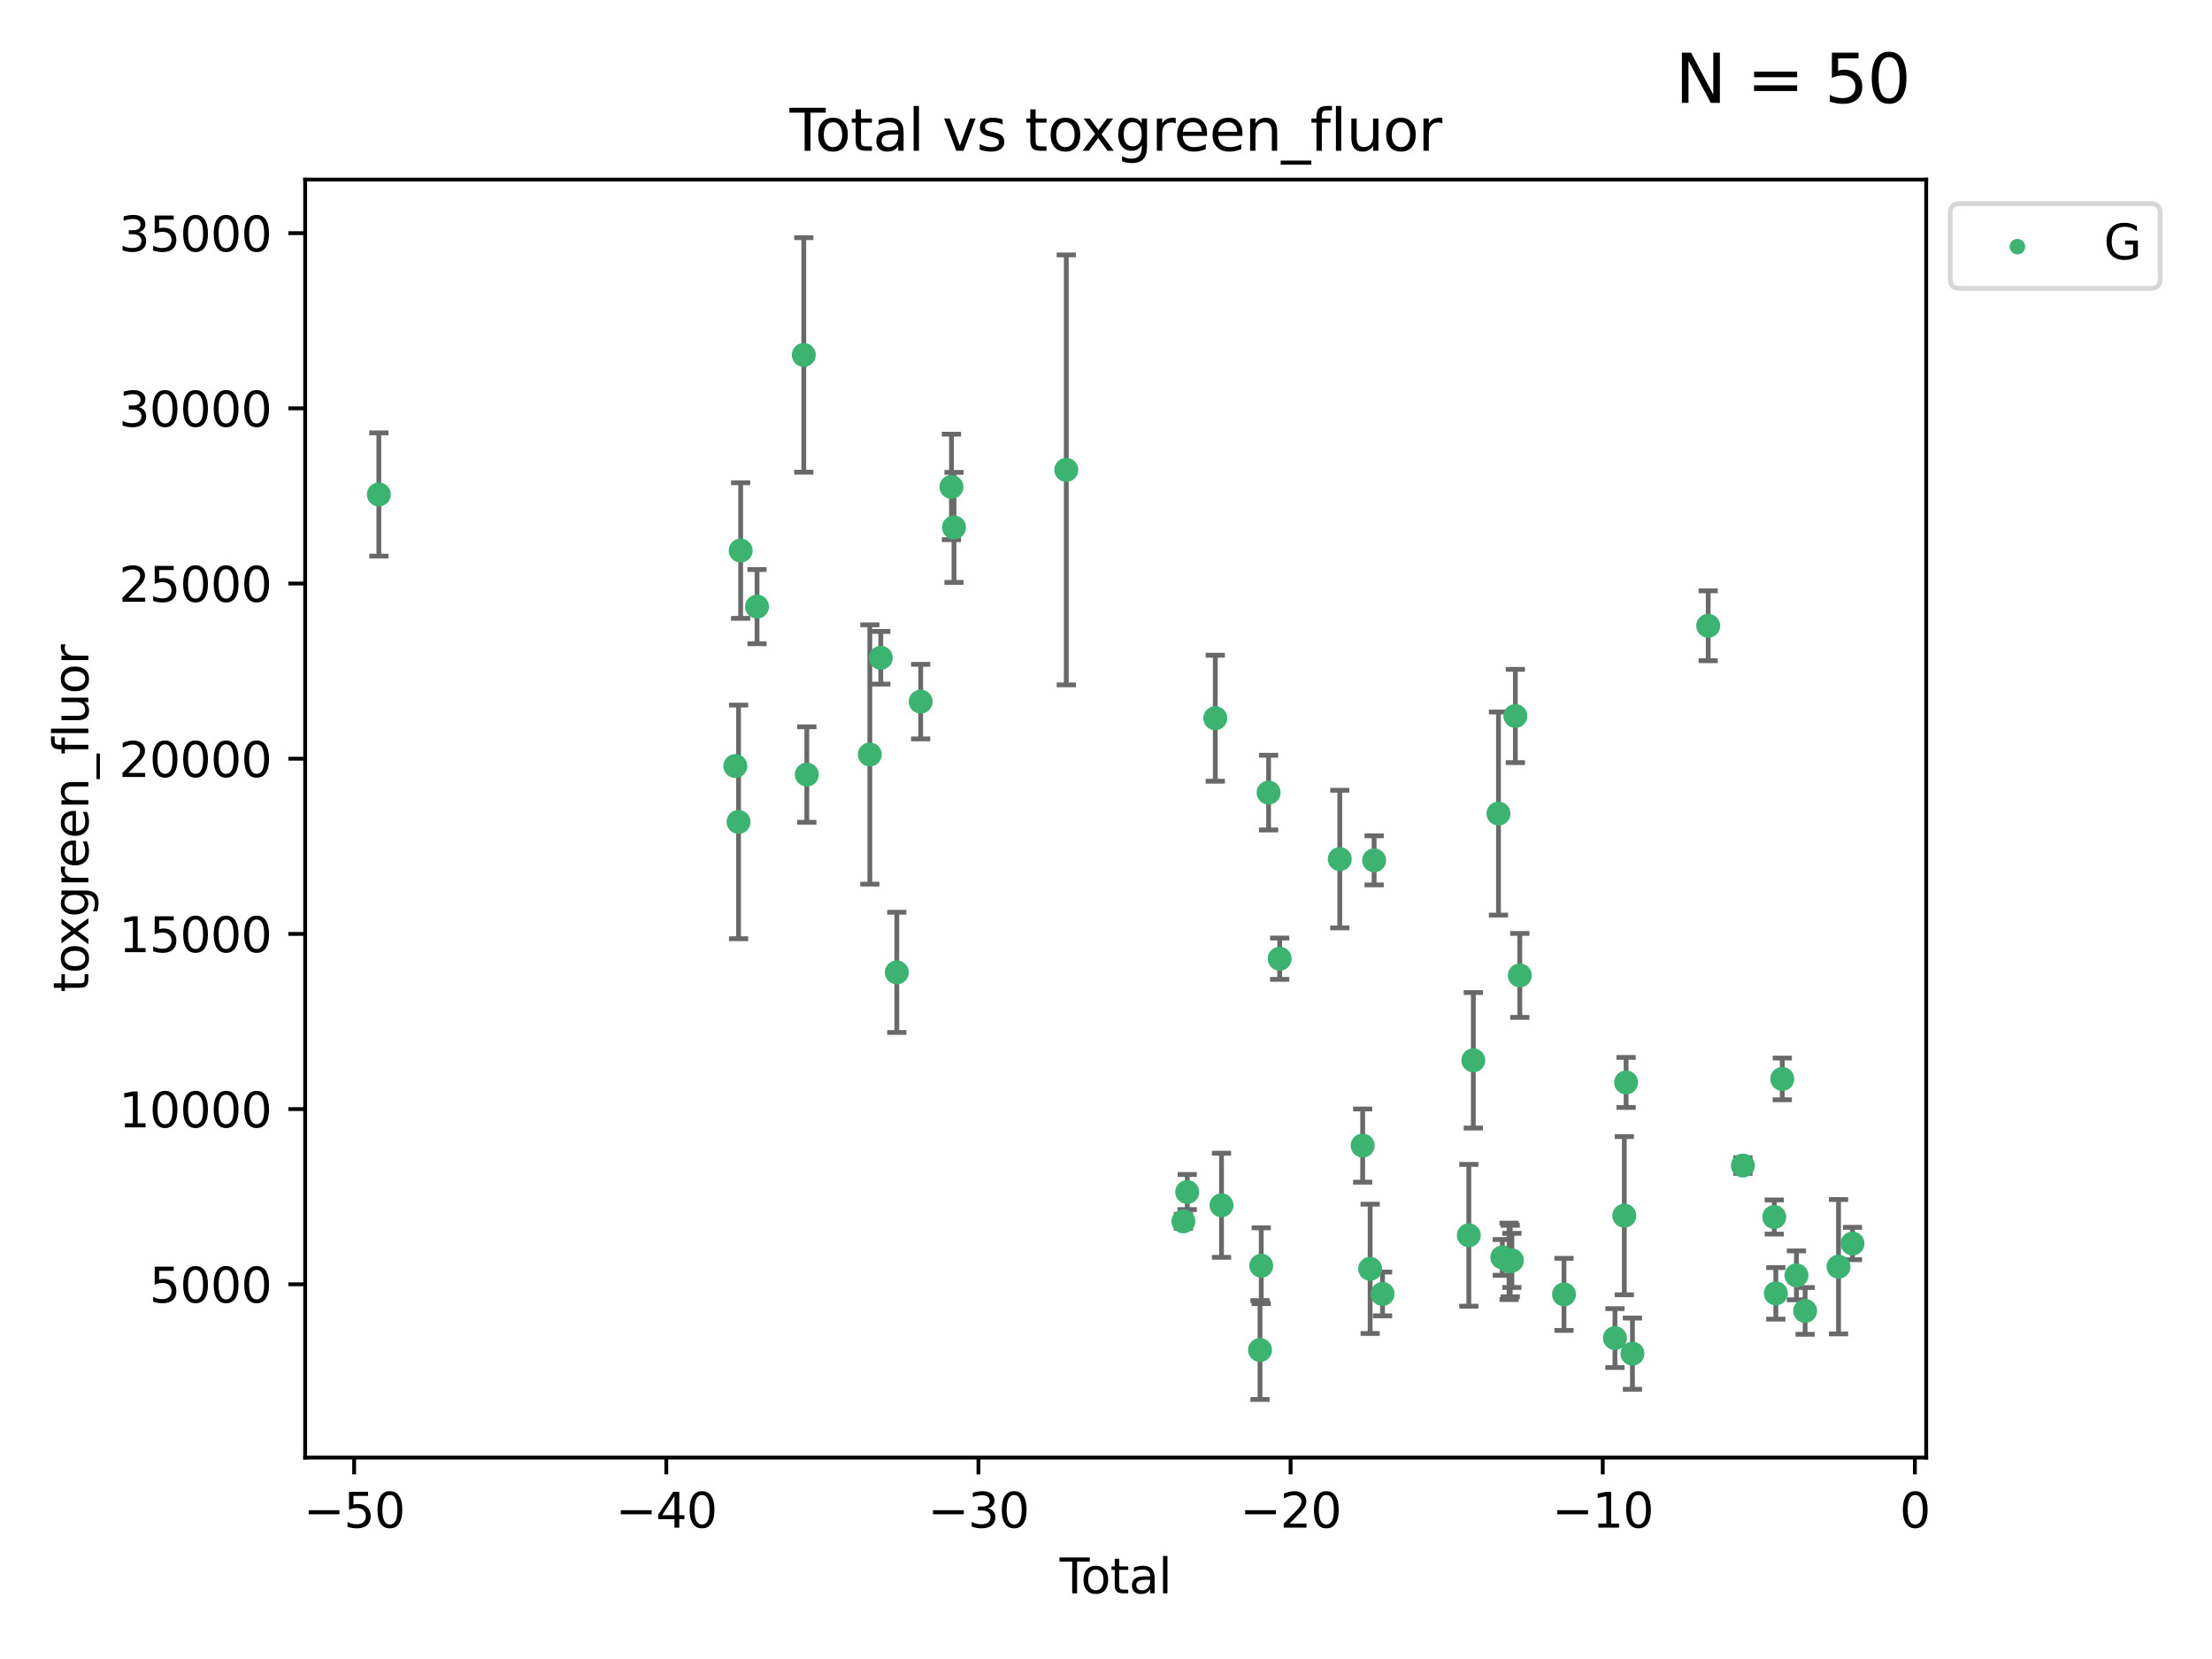 <?xml version="1.0" encoding="utf-8" standalone="no"?>
<!DOCTYPE svg PUBLIC "-//W3C//DTD SVG 1.1//EN"
  "http://www.w3.org/Graphics/SVG/1.1/DTD/svg11.dtd">
<svg xmlns:xlink="http://www.w3.org/1999/xlink" width="460.8pt" height="345.6pt" viewBox="0 0 460.8 345.6" xmlns="http://www.w3.org/2000/svg" version="1.1">
 <defs>
  <style type="text/css">*{stroke-linejoin: round; stroke-linecap: butt}</style>
 </defs>
 <g id="figure_1">
  <g id="patch_1">
   <path d="M 0 345.6 
L 460.8 345.6 
L 460.8 0 
L 0 0 
z
" style="fill: #ffffff"/>
  </g>
  <g id="axes_1">
   <g id="patch_2">
    <path d="M 63.571 303.64 
L 401.26 303.64 
L 401.26 37.411 
L 63.571 37.411 
z
" style="fill: #ffffff"/>
   </g>
   <g id="PathCollection_1">
    <defs>
     <path id="md858275419" d="M 0 1.118 
C 0.297 1.118 0.581 1 0.791 0.791 
C 1 0.581 1.118 0.297 1.118 0 
C 1.118 -0.297 1 -0.581 0.791 -0.791 
C 0.581 -1 0.297 -1.118 0 -1.118 
C -0.297 -1.118 -0.581 -1 -0.791 -0.791 
C -1 -0.581 -1.118 -0.297 -1.118 0 
C -1.118 0.297 -1 0.581 -0.791 0.791 
C -0.581 1 -0.297 1.118 0 1.118 
z
" style="stroke: #3cb371"/>
    </defs>
    <g clip-path="url(#pf0513fbb02)">
     <use xlink:href="#md858275419" x="78.921" y="103.006" style="fill: #3cb371; stroke: #3cb371"/>
     <use xlink:href="#md858275419" x="153.182" y="159.58" style="fill: #3cb371; stroke: #3cb371"/>
     <use xlink:href="#md858275419" x="153.856" y="171.22" style="fill: #3cb371; stroke: #3cb371"/>
     <use xlink:href="#md858275419" x="154.291" y="114.689" style="fill: #3cb371; stroke: #3cb371"/>
     <use xlink:href="#md858275419" x="157.703" y="126.371" style="fill: #3cb371; stroke: #3cb371"/>
     <use xlink:href="#md858275419" x="167.443" y="73.939" style="fill: #3cb371; stroke: #3cb371"/>
     <use xlink:href="#md858275419" x="168.073" y="161.354" style="fill: #3cb371; stroke: #3cb371"/>
     <use xlink:href="#md858275419" x="181.2" y="157.172" style="fill: #3cb371; stroke: #3cb371"/>
     <use xlink:href="#md858275419" x="183.481" y="137.029" style="fill: #3cb371; stroke: #3cb371"/>
     <use xlink:href="#md858275419" x="186.821" y="202.561" style="fill: #3cb371; stroke: #3cb371"/>
     <use xlink:href="#md858275419" x="191.794" y="146.162" style="fill: #3cb371; stroke: #3cb371"/>
     <use xlink:href="#md858275419" x="198.207" y="101.435" style="fill: #3cb371; stroke: #3cb371"/>
     <use xlink:href="#md858275419" x="198.737" y="109.87" style="fill: #3cb371; stroke: #3cb371"/>
     <use xlink:href="#md858275419" x="222.127" y="97.884" style="fill: #3cb371; stroke: #3cb371"/>
     <use xlink:href="#md858275419" x="246.522" y="254.425" style="fill: #3cb371; stroke: #3cb371"/>
     <use xlink:href="#md858275419" x="247.323" y="248.323" style="fill: #3cb371; stroke: #3cb371"/>
     <use xlink:href="#md858275419" x="253.167" y="149.619" style="fill: #3cb371; stroke: #3cb371"/>
     <use xlink:href="#md858275419" x="254.461" y="251.076" style="fill: #3cb371; stroke: #3cb371"/>
     <use xlink:href="#md858275419" x="262.485" y="281.238" style="fill: #3cb371; stroke: #3cb371"/>
     <use xlink:href="#md858275419" x="262.74" y="263.676" style="fill: #3cb371; stroke: #3cb371"/>
     <use xlink:href="#md858275419" x="264.27" y="165.114" style="fill: #3cb371; stroke: #3cb371"/>
     <use xlink:href="#md858275419" x="266.581" y="199.719" style="fill: #3cb371; stroke: #3cb371"/>
     <use xlink:href="#md858275419" x="279.101" y="178.965" style="fill: #3cb371; stroke: #3cb371"/>
     <use xlink:href="#md858275419" x="283.868" y="238.645" style="fill: #3cb371; stroke: #3cb371"/>
     <use xlink:href="#md858275419" x="285.426" y="264.32" style="fill: #3cb371; stroke: #3cb371"/>
     <use xlink:href="#md858275419" x="286.256" y="179.225" style="fill: #3cb371; stroke: #3cb371"/>
     <use xlink:href="#md858275419" x="288.006" y="269.553" style="fill: #3cb371; stroke: #3cb371"/>
     <use xlink:href="#md858275419" x="305.983" y="257.336" style="fill: #3cb371; stroke: #3cb371"/>
     <use xlink:href="#md858275419" x="306.919" y="220.881" style="fill: #3cb371; stroke: #3cb371"/>
     <use xlink:href="#md858275419" x="312.16" y="169.48" style="fill: #3cb371; stroke: #3cb371"/>
     <use xlink:href="#md858275419" x="312.958" y="261.943" style="fill: #3cb371; stroke: #3cb371"/>
     <use xlink:href="#md858275419" x="314.367" y="262.761" style="fill: #3cb371; stroke: #3cb371"/>
     <use xlink:href="#md858275419" x="314.606" y="262.706" style="fill: #3cb371; stroke: #3cb371"/>
     <use xlink:href="#md858275419" x="314.954" y="262.569" style="fill: #3cb371; stroke: #3cb371"/>
     <use xlink:href="#md858275419" x="315.677" y="149.15" style="fill: #3cb371; stroke: #3cb371"/>
     <use xlink:href="#md858275419" x="316.605" y="203.198" style="fill: #3cb371; stroke: #3cb371"/>
     <use xlink:href="#md858275419" x="325.811" y="269.641" style="fill: #3cb371; stroke: #3cb371"/>
     <use xlink:href="#md858275419" x="336.424" y="278.747" style="fill: #3cb371; stroke: #3cb371"/>
     <use xlink:href="#md858275419" x="338.375" y="253.25" style="fill: #3cb371; stroke: #3cb371"/>
     <use xlink:href="#md858275419" x="338.746" y="225.494" style="fill: #3cb371; stroke: #3cb371"/>
     <use xlink:href="#md858275419" x="340.068" y="281.992" style="fill: #3cb371; stroke: #3cb371"/>
     <use xlink:href="#md858275419" x="355.851" y="130.36" style="fill: #3cb371; stroke: #3cb371"/>
     <use xlink:href="#md858275419" x="363.077" y="242.808" style="fill: #3cb371; stroke: #3cb371"/>
     <use xlink:href="#md858275419" x="369.611" y="253.528" style="fill: #3cb371; stroke: #3cb371"/>
     <use xlink:href="#md858275419" x="369.937" y="269.432" style="fill: #3cb371; stroke: #3cb371"/>
     <use xlink:href="#md858275419" x="371.279" y="224.761" style="fill: #3cb371; stroke: #3cb371"/>
     <use xlink:href="#md858275419" x="374.23" y="265.683" style="fill: #3cb371; stroke: #3cb371"/>
     <use xlink:href="#md858275419" x="376.04" y="273.09" style="fill: #3cb371; stroke: #3cb371"/>
     <use xlink:href="#md858275419" x="383.001" y="263.876" style="fill: #3cb371; stroke: #3cb371"/>
     <use xlink:href="#md858275419" x="385.911" y="259.048" style="fill: #3cb371; stroke: #3cb371"/>
    </g>
   </g>
   <g id="matplotlib.axis_1">
    <g id="xtick_1">
     <g id="line2d_1">
      <defs>
       <path id="m6e3c3f656a" d="M 0 0 
L 0 3.5 
" style="stroke: #000000; stroke-width: 0.8"/>
      </defs>
      <g>
       <use xlink:href="#m6e3c3f656a" x="73.777" y="303.64" style="stroke: #000000; stroke-width: 0.8"/>
      </g>
     </g>
     <g id="text_1">
      <!-- −50 -->
      <g transform="translate(63.224 318.238)scale(0.1 -0.1)">
       <defs>
        <path id="DejaVuSans-2212" d="M 678 2272 
L 4684 2272 
L 4684 1741 
L 678 1741 
L 678 2272 
z
" transform="scale(0.016)"/>
        <path id="DejaVuSans-35" d="M 691 4666 
L 3169 4666 
L 3169 4134 
L 1269 4134 
L 1269 2991 
Q 1406 3038 1543 3061 
Q 1681 3084 1819 3084 
Q 2600 3084 3056 2656 
Q 3513 2228 3513 1497 
Q 3513 744 3044 326 
Q 2575 -91 1722 -91 
Q 1428 -91 1123 -41 
Q 819 9 494 109 
L 494 744 
Q 775 591 1075 516 
Q 1375 441 1709 441 
Q 2250 441 2565 725 
Q 2881 1009 2881 1497 
Q 2881 1984 2565 2268 
Q 2250 2553 1709 2553 
Q 1456 2553 1204 2497 
Q 953 2441 691 2322 
L 691 4666 
z
" transform="scale(0.016)"/>
        <path id="DejaVuSans-30" d="M 2034 4250 
Q 1547 4250 1301 3770 
Q 1056 3291 1056 2328 
Q 1056 1369 1301 889 
Q 1547 409 2034 409 
Q 2525 409 2770 889 
Q 3016 1369 3016 2328 
Q 3016 3291 2770 3770 
Q 2525 4250 2034 4250 
z
M 2034 4750 
Q 2819 4750 3233 4129 
Q 3647 3509 3647 2328 
Q 3647 1150 3233 529 
Q 2819 -91 2034 -91 
Q 1250 -91 836 529 
Q 422 1150 422 2328 
Q 422 3509 836 4129 
Q 1250 4750 2034 4750 
z
" transform="scale(0.016)"/>
       </defs>
       <use xlink:href="#DejaVuSans-2212"/>
       <use xlink:href="#DejaVuSans-35" x="83.789"/>
       <use xlink:href="#DejaVuSans-30" x="147.412"/>
      </g>
     </g>
    </g>
    <g id="xtick_2">
     <g id="line2d_2">
      <g>
       <use xlink:href="#m6e3c3f656a" x="138.802" y="303.64" style="stroke: #000000; stroke-width: 0.8"/>
      </g>
     </g>
     <g id="text_2">
      <!-- −40 -->
      <g transform="translate(128.25 318.238)scale(0.1 -0.1)">
       <defs>
        <path id="DejaVuSans-34" d="M 2419 4116 
L 825 1625 
L 2419 1625 
L 2419 4116 
z
M 2253 4666 
L 3047 4666 
L 3047 1625 
L 3713 1625 
L 3713 1100 
L 3047 1100 
L 3047 0 
L 2419 0 
L 2419 1100 
L 313 1100 
L 313 1709 
L 2253 4666 
z
" transform="scale(0.016)"/>
       </defs>
       <use xlink:href="#DejaVuSans-2212"/>
       <use xlink:href="#DejaVuSans-34" x="83.789"/>
       <use xlink:href="#DejaVuSans-30" x="147.412"/>
      </g>
     </g>
    </g>
    <g id="xtick_3">
     <g id="line2d_3">
      <g>
       <use xlink:href="#m6e3c3f656a" x="203.828" y="303.64" style="stroke: #000000; stroke-width: 0.8"/>
      </g>
     </g>
     <g id="text_3">
      <!-- −30 -->
      <g transform="translate(193.275 318.238)scale(0.1 -0.1)">
       <defs>
        <path id="DejaVuSans-33" d="M 2597 2516 
Q 3050 2419 3304 2112 
Q 3559 1806 3559 1356 
Q 3559 666 3084 287 
Q 2609 -91 1734 -91 
Q 1441 -91 1130 -33 
Q 819 25 488 141 
L 488 750 
Q 750 597 1062 519 
Q 1375 441 1716 441 
Q 2309 441 2620 675 
Q 2931 909 2931 1356 
Q 2931 1769 2642 2001 
Q 2353 2234 1838 2234 
L 1294 2234 
L 1294 2753 
L 1863 2753 
Q 2328 2753 2575 2939 
Q 2822 3125 2822 3475 
Q 2822 3834 2567 4026 
Q 2313 4219 1838 4219 
Q 1578 4219 1281 4162 
Q 984 4106 628 3988 
L 628 4550 
Q 988 4650 1302 4700 
Q 1616 4750 1894 4750 
Q 2613 4750 3031 4423 
Q 3450 4097 3450 3541 
Q 3450 3153 3228 2886 
Q 3006 2619 2597 2516 
z
" transform="scale(0.016)"/>
       </defs>
       <use xlink:href="#DejaVuSans-2212"/>
       <use xlink:href="#DejaVuSans-33" x="83.789"/>
       <use xlink:href="#DejaVuSans-30" x="147.412"/>
      </g>
     </g>
    </g>
    <g id="xtick_4">
     <g id="line2d_4">
      <g>
       <use xlink:href="#m6e3c3f656a" x="268.853" y="303.64" style="stroke: #000000; stroke-width: 0.8"/>
      </g>
     </g>
     <g id="text_4">
      <!-- −20 -->
      <g transform="translate(258.301 318.238)scale(0.1 -0.1)">
       <defs>
        <path id="DejaVuSans-32" d="M 1228 531 
L 3431 531 
L 3431 0 
L 469 0 
L 469 531 
Q 828 903 1448 1529 
Q 2069 2156 2228 2338 
Q 2531 2678 2651 2914 
Q 2772 3150 2772 3378 
Q 2772 3750 2511 3984 
Q 2250 4219 1831 4219 
Q 1534 4219 1204 4116 
Q 875 4013 500 3803 
L 500 4441 
Q 881 4594 1212 4672 
Q 1544 4750 1819 4750 
Q 2544 4750 2975 4387 
Q 3406 4025 3406 3419 
Q 3406 3131 3298 2873 
Q 3191 2616 2906 2266 
Q 2828 2175 2409 1742 
Q 1991 1309 1228 531 
z
" transform="scale(0.016)"/>
       </defs>
       <use xlink:href="#DejaVuSans-2212"/>
       <use xlink:href="#DejaVuSans-32" x="83.789"/>
       <use xlink:href="#DejaVuSans-30" x="147.412"/>
      </g>
     </g>
    </g>
    <g id="xtick_5">
     <g id="line2d_5">
      <g>
       <use xlink:href="#m6e3c3f656a" x="333.879" y="303.64" style="stroke: #000000; stroke-width: 0.8"/>
      </g>
     </g>
     <g id="text_5">
      <!-- −10 -->
      <g transform="translate(323.327 318.238)scale(0.1 -0.1)">
       <defs>
        <path id="DejaVuSans-31" d="M 794 531 
L 1825 531 
L 1825 4091 
L 703 3866 
L 703 4441 
L 1819 4666 
L 2450 4666 
L 2450 531 
L 3481 531 
L 3481 0 
L 794 0 
L 794 531 
z
" transform="scale(0.016)"/>
       </defs>
       <use xlink:href="#DejaVuSans-2212"/>
       <use xlink:href="#DejaVuSans-31" x="83.789"/>
       <use xlink:href="#DejaVuSans-30" x="147.412"/>
      </g>
     </g>
    </g>
    <g id="xtick_6">
     <g id="line2d_6">
      <g>
       <use xlink:href="#m6e3c3f656a" x="398.905" y="303.64" style="stroke: #000000; stroke-width: 0.8"/>
      </g>
     </g>
     <g id="text_6">
      <!-- 0 -->
      <g transform="translate(395.723 318.238)scale(0.1 -0.1)">
       <use xlink:href="#DejaVuSans-30"/>
      </g>
     </g>
    </g>
    <g id="text_7">
     <!-- Total -->
     <g transform="translate(220.739 331.917)scale(0.1 -0.1)">
      <defs>
       <path id="DejaVuSans-54" d="M -19 4666 
L 3928 4666 
L 3928 4134 
L 2272 4134 
L 2272 0 
L 1638 0 
L 1638 4134 
L -19 4134 
L -19 4666 
z
" transform="scale(0.016)"/>
       <path id="DejaVuSans-6f" d="M 1959 3097 
Q 1497 3097 1228 2736 
Q 959 2375 959 1747 
Q 959 1119 1226 758 
Q 1494 397 1959 397 
Q 2419 397 2687 759 
Q 2956 1122 2956 1747 
Q 2956 2369 2687 2733 
Q 2419 3097 1959 3097 
z
M 1959 3584 
Q 2709 3584 3137 3096 
Q 3566 2609 3566 1747 
Q 3566 888 3137 398 
Q 2709 -91 1959 -91 
Q 1206 -91 779 398 
Q 353 888 353 1747 
Q 353 2609 779 3096 
Q 1206 3584 1959 3584 
z
" transform="scale(0.016)"/>
       <path id="DejaVuSans-74" d="M 1172 4494 
L 1172 3500 
L 2356 3500 
L 2356 3053 
L 1172 3053 
L 1172 1153 
Q 1172 725 1289 603 
Q 1406 481 1766 481 
L 2356 481 
L 2356 0 
L 1766 0 
Q 1100 0 847 248 
Q 594 497 594 1153 
L 594 3053 
L 172 3053 
L 172 3500 
L 594 3500 
L 594 4494 
L 1172 4494 
z
" transform="scale(0.016)"/>
       <path id="DejaVuSans-61" d="M 2194 1759 
Q 1497 1759 1228 1600 
Q 959 1441 959 1056 
Q 959 750 1161 570 
Q 1363 391 1709 391 
Q 2188 391 2477 730 
Q 2766 1069 2766 1631 
L 2766 1759 
L 2194 1759 
z
M 3341 1997 
L 3341 0 
L 2766 0 
L 2766 531 
Q 2569 213 2275 61 
Q 1981 -91 1556 -91 
Q 1019 -91 701 211 
Q 384 513 384 1019 
Q 384 1609 779 1909 
Q 1175 2209 1959 2209 
L 2766 2209 
L 2766 2266 
Q 2766 2663 2505 2880 
Q 2244 3097 1772 3097 
Q 1472 3097 1187 3025 
Q 903 2953 641 2809 
L 641 3341 
Q 956 3463 1253 3523 
Q 1550 3584 1831 3584 
Q 2591 3584 2966 3190 
Q 3341 2797 3341 1997 
z
" transform="scale(0.016)"/>
       <path id="DejaVuSans-6c" d="M 603 4863 
L 1178 4863 
L 1178 0 
L 603 0 
L 603 4863 
z
" transform="scale(0.016)"/>
      </defs>
      <use xlink:href="#DejaVuSans-54"/>
      <use xlink:href="#DejaVuSans-6f" x="44.084"/>
      <use xlink:href="#DejaVuSans-74" x="105.266"/>
      <use xlink:href="#DejaVuSans-61" x="144.475"/>
      <use xlink:href="#DejaVuSans-6c" x="205.754"/>
     </g>
    </g>
   </g>
   <g id="matplotlib.axis_2">
    <g id="ytick_1">
     <g id="line2d_7">
      <defs>
       <path id="medb485cb01" d="M 0 0 
L -3.5 0 
" style="stroke: #000000; stroke-width: 0.8"/>
      </defs>
      <g>
       <use xlink:href="#medb485cb01" x="63.571" y="267.545" style="stroke: #000000; stroke-width: 0.8"/>
      </g>
     </g>
     <g id="text_8">
      <!-- 5000 -->
      <g transform="translate(31.121 271.344)scale(0.1 -0.1)">
       <use xlink:href="#DejaVuSans-35"/>
       <use xlink:href="#DejaVuSans-30" x="63.623"/>
       <use xlink:href="#DejaVuSans-30" x="127.246"/>
       <use xlink:href="#DejaVuSans-30" x="190.869"/>
      </g>
     </g>
    </g>
    <g id="ytick_2">
     <g id="line2d_8">
      <g>
       <use xlink:href="#medb485cb01" x="63.571" y="231.049" style="stroke: #000000; stroke-width: 0.8"/>
      </g>
     </g>
     <g id="text_9">
      <!-- 10000 -->
      <g transform="translate(24.759 234.849)scale(0.1 -0.1)">
       <use xlink:href="#DejaVuSans-31"/>
       <use xlink:href="#DejaVuSans-30" x="63.623"/>
       <use xlink:href="#DejaVuSans-30" x="127.246"/>
       <use xlink:href="#DejaVuSans-30" x="190.869"/>
       <use xlink:href="#DejaVuSans-30" x="254.492"/>
      </g>
     </g>
    </g>
    <g id="ytick_3">
     <g id="line2d_9">
      <g>
       <use xlink:href="#medb485cb01" x="63.571" y="194.553" style="stroke: #000000; stroke-width: 0.8"/>
      </g>
     </g>
     <g id="text_10">
      <!-- 15000 -->
      <g transform="translate(24.759 198.353)scale(0.1 -0.1)">
       <use xlink:href="#DejaVuSans-31"/>
       <use xlink:href="#DejaVuSans-35" x="63.623"/>
       <use xlink:href="#DejaVuSans-30" x="127.246"/>
       <use xlink:href="#DejaVuSans-30" x="190.869"/>
       <use xlink:href="#DejaVuSans-30" x="254.492"/>
      </g>
     </g>
    </g>
    <g id="ytick_4">
     <g id="line2d_10">
      <g>
       <use xlink:href="#medb485cb01" x="63.571" y="158.058" style="stroke: #000000; stroke-width: 0.8"/>
      </g>
     </g>
     <g id="text_11">
      <!-- 20000 -->
      <g transform="translate(24.759 161.857)scale(0.1 -0.1)">
       <use xlink:href="#DejaVuSans-32"/>
       <use xlink:href="#DejaVuSans-30" x="63.623"/>
       <use xlink:href="#DejaVuSans-30" x="127.246"/>
       <use xlink:href="#DejaVuSans-30" x="190.869"/>
       <use xlink:href="#DejaVuSans-30" x="254.492"/>
      </g>
     </g>
    </g>
    <g id="ytick_5">
     <g id="line2d_11">
      <g>
       <use xlink:href="#medb485cb01" x="63.571" y="121.562" style="stroke: #000000; stroke-width: 0.8"/>
      </g>
     </g>
     <g id="text_12">
      <!-- 25000 -->
      <g transform="translate(24.759 125.361)scale(0.1 -0.1)">
       <use xlink:href="#DejaVuSans-32"/>
       <use xlink:href="#DejaVuSans-35" x="63.623"/>
       <use xlink:href="#DejaVuSans-30" x="127.246"/>
       <use xlink:href="#DejaVuSans-30" x="190.869"/>
       <use xlink:href="#DejaVuSans-30" x="254.492"/>
      </g>
     </g>
    </g>
    <g id="ytick_6">
     <g id="line2d_12">
      <g>
       <use xlink:href="#medb485cb01" x="63.571" y="85.066" style="stroke: #000000; stroke-width: 0.8"/>
      </g>
     </g>
     <g id="text_13">
      <!-- 30000 -->
      <g transform="translate(24.759 88.865)scale(0.1 -0.1)">
       <use xlink:href="#DejaVuSans-33"/>
       <use xlink:href="#DejaVuSans-30" x="63.623"/>
       <use xlink:href="#DejaVuSans-30" x="127.246"/>
       <use xlink:href="#DejaVuSans-30" x="190.869"/>
       <use xlink:href="#DejaVuSans-30" x="254.492"/>
      </g>
     </g>
    </g>
    <g id="ytick_7">
     <g id="line2d_13">
      <g>
       <use xlink:href="#medb485cb01" x="63.571" y="48.57" style="stroke: #000000; stroke-width: 0.8"/>
      </g>
     </g>
     <g id="text_14">
      <!-- 35000 -->
      <g transform="translate(24.759 52.369)scale(0.1 -0.1)">
       <use xlink:href="#DejaVuSans-33"/>
       <use xlink:href="#DejaVuSans-35" x="63.623"/>
       <use xlink:href="#DejaVuSans-30" x="127.246"/>
       <use xlink:href="#DejaVuSans-30" x="190.869"/>
       <use xlink:href="#DejaVuSans-30" x="254.492"/>
      </g>
     </g>
    </g>
    <g id="text_15">
     <!-- toxgreen_fluor -->
     <g transform="translate(18.401 206.72)rotate(-90)scale(0.1 -0.1)">
      <defs>
       <path id="DejaVuSans-78" d="M 3513 3500 
L 2247 1797 
L 3578 0 
L 2900 0 
L 1881 1375 
L 863 0 
L 184 0 
L 1544 1831 
L 300 3500 
L 978 3500 
L 1906 2253 
L 2834 3500 
L 3513 3500 
z
" transform="scale(0.016)"/>
       <path id="DejaVuSans-67" d="M 2906 1791 
Q 2906 2416 2648 2759 
Q 2391 3103 1925 3103 
Q 1463 3103 1205 2759 
Q 947 2416 947 1791 
Q 947 1169 1205 825 
Q 1463 481 1925 481 
Q 2391 481 2648 825 
Q 2906 1169 2906 1791 
z
M 3481 434 
Q 3481 -459 3084 -895 
Q 2688 -1331 1869 -1331 
Q 1566 -1331 1297 -1286 
Q 1028 -1241 775 -1147 
L 775 -588 
Q 1028 -725 1275 -790 
Q 1522 -856 1778 -856 
Q 2344 -856 2625 -561 
Q 2906 -266 2906 331 
L 2906 616 
Q 2728 306 2450 153 
Q 2172 0 1784 0 
Q 1141 0 747 490 
Q 353 981 353 1791 
Q 353 2603 747 3093 
Q 1141 3584 1784 3584 
Q 2172 3584 2450 3431 
Q 2728 3278 2906 2969 
L 2906 3500 
L 3481 3500 
L 3481 434 
z
" transform="scale(0.016)"/>
       <path id="DejaVuSans-72" d="M 2631 2963 
Q 2534 3019 2420 3045 
Q 2306 3072 2169 3072 
Q 1681 3072 1420 2755 
Q 1159 2438 1159 1844 
L 1159 0 
L 581 0 
L 581 3500 
L 1159 3500 
L 1159 2956 
Q 1341 3275 1631 3429 
Q 1922 3584 2338 3584 
Q 2397 3584 2469 3576 
Q 2541 3569 2628 3553 
L 2631 2963 
z
" transform="scale(0.016)"/>
       <path id="DejaVuSans-65" d="M 3597 1894 
L 3597 1613 
L 953 1613 
Q 991 1019 1311 708 
Q 1631 397 2203 397 
Q 2534 397 2845 478 
Q 3156 559 3463 722 
L 3463 178 
Q 3153 47 2828 -22 
Q 2503 -91 2169 -91 
Q 1331 -91 842 396 
Q 353 884 353 1716 
Q 353 2575 817 3079 
Q 1281 3584 2069 3584 
Q 2775 3584 3186 3129 
Q 3597 2675 3597 1894 
z
M 3022 2063 
Q 3016 2534 2758 2815 
Q 2500 3097 2075 3097 
Q 1594 3097 1305 2825 
Q 1016 2553 972 2059 
L 3022 2063 
z
" transform="scale(0.016)"/>
       <path id="DejaVuSans-6e" d="M 3513 2113 
L 3513 0 
L 2938 0 
L 2938 2094 
Q 2938 2591 2744 2837 
Q 2550 3084 2163 3084 
Q 1697 3084 1428 2787 
Q 1159 2491 1159 1978 
L 1159 0 
L 581 0 
L 581 3500 
L 1159 3500 
L 1159 2956 
Q 1366 3272 1645 3428 
Q 1925 3584 2291 3584 
Q 2894 3584 3203 3211 
Q 3513 2838 3513 2113 
z
" transform="scale(0.016)"/>
       <path id="DejaVuSans-5f" d="M 3263 -1063 
L 3263 -1509 
L -63 -1509 
L -63 -1063 
L 3263 -1063 
z
" transform="scale(0.016)"/>
       <path id="DejaVuSans-66" d="M 2375 4863 
L 2375 4384 
L 1825 4384 
Q 1516 4384 1395 4259 
Q 1275 4134 1275 3809 
L 1275 3500 
L 2222 3500 
L 2222 3053 
L 1275 3053 
L 1275 0 
L 697 0 
L 697 3053 
L 147 3053 
L 147 3500 
L 697 3500 
L 697 3744 
Q 697 4328 969 4595 
Q 1241 4863 1831 4863 
L 2375 4863 
z
" transform="scale(0.016)"/>
       <path id="DejaVuSans-75" d="M 544 1381 
L 544 3500 
L 1119 3500 
L 1119 1403 
Q 1119 906 1312 657 
Q 1506 409 1894 409 
Q 2359 409 2629 706 
Q 2900 1003 2900 1516 
L 2900 3500 
L 3475 3500 
L 3475 0 
L 2900 0 
L 2900 538 
Q 2691 219 2414 64 
Q 2138 -91 1772 -91 
Q 1169 -91 856 284 
Q 544 659 544 1381 
z
M 1991 3584 
L 1991 3584 
z
" transform="scale(0.016)"/>
      </defs>
      <use xlink:href="#DejaVuSans-74"/>
      <use xlink:href="#DejaVuSans-6f" x="39.209"/>
      <use xlink:href="#DejaVuSans-78" x="97.266"/>
      <use xlink:href="#DejaVuSans-67" x="156.445"/>
      <use xlink:href="#DejaVuSans-72" x="219.922"/>
      <use xlink:href="#DejaVuSans-65" x="258.785"/>
      <use xlink:href="#DejaVuSans-65" x="320.309"/>
      <use xlink:href="#DejaVuSans-6e" x="381.832"/>
      <use xlink:href="#DejaVuSans-5f" x="445.211"/>
      <use xlink:href="#DejaVuSans-66" x="495.211"/>
      <use xlink:href="#DejaVuSans-6c" x="530.416"/>
      <use xlink:href="#DejaVuSans-75" x="558.199"/>
      <use xlink:href="#DejaVuSans-6f" x="621.578"/>
      <use xlink:href="#DejaVuSans-72" x="682.76"/>
     </g>
    </g>
   </g>
   <g id="LineCollection_1">
    <path d="M 78.921 115.843 
L 78.921 90.169 
" clip-path="url(#pf0513fbb02)" style="fill: none; stroke: #696969"/>
    <path d="M 153.182 160.078 
L 153.182 159.081 
" clip-path="url(#pf0513fbb02)" style="fill: none; stroke: #696969"/>
    <path d="M 153.856 195.552 
L 153.856 146.888 
" clip-path="url(#pf0513fbb02)" style="fill: none; stroke: #696969"/>
    <path d="M 154.291 128.81 
L 154.291 100.568 
" clip-path="url(#pf0513fbb02)" style="fill: none; stroke: #696969"/>
    <path d="M 157.703 134.098 
L 157.703 118.643 
" clip-path="url(#pf0513fbb02)" style="fill: none; stroke: #696969"/>
    <path d="M 167.443 98.365 
L 167.443 49.513 
" clip-path="url(#pf0513fbb02)" style="fill: none; stroke: #696969"/>
    <path d="M 168.073 171.299 
L 168.073 151.408 
" clip-path="url(#pf0513fbb02)" style="fill: none; stroke: #696969"/>
    <path d="M 181.2 184.181 
L 181.2 130.163 
" clip-path="url(#pf0513fbb02)" style="fill: none; stroke: #696969"/>
    <path d="M 183.481 142.506 
L 183.481 131.552 
" clip-path="url(#pf0513fbb02)" style="fill: none; stroke: #696969"/>
    <path d="M 186.821 215.079 
L 186.821 190.043 
" clip-path="url(#pf0513fbb02)" style="fill: none; stroke: #696969"/>
    <path d="M 191.794 153.929 
L 191.794 138.396 
" clip-path="url(#pf0513fbb02)" style="fill: none; stroke: #696969"/>
    <path d="M 198.207 112.422 
L 198.207 90.447 
" clip-path="url(#pf0513fbb02)" style="fill: none; stroke: #696969"/>
    <path d="M 198.737 121.329 
L 198.737 98.411 
" clip-path="url(#pf0513fbb02)" style="fill: none; stroke: #696969"/>
    <path d="M 222.127 142.669 
L 222.127 53.099 
" clip-path="url(#pf0513fbb02)" style="fill: none; stroke: #696969"/>
    <path d="M 246.522 255.864 
L 246.522 252.985 
" clip-path="url(#pf0513fbb02)" style="fill: none; stroke: #696969"/>
    <path d="M 247.323 251.978 
L 247.323 244.667 
" clip-path="url(#pf0513fbb02)" style="fill: none; stroke: #696969"/>
    <path d="M 253.167 162.742 
L 253.167 136.496 
" clip-path="url(#pf0513fbb02)" style="fill: none; stroke: #696969"/>
    <path d="M 254.461 261.924 
L 254.461 240.229 
" clip-path="url(#pf0513fbb02)" style="fill: none; stroke: #696969"/>
    <path d="M 262.485 291.539 
L 262.485 270.938 
" clip-path="url(#pf0513fbb02)" style="fill: none; stroke: #696969"/>
    <path d="M 262.74 271.567 
L 262.74 255.784 
" clip-path="url(#pf0513fbb02)" style="fill: none; stroke: #696969"/>
    <path d="M 264.27 172.892 
L 264.27 157.336 
" clip-path="url(#pf0513fbb02)" style="fill: none; stroke: #696969"/>
    <path d="M 266.581 204.028 
L 266.581 195.41 
" clip-path="url(#pf0513fbb02)" style="fill: none; stroke: #696969"/>
    <path d="M 279.101 193.299 
L 279.101 164.63 
" clip-path="url(#pf0513fbb02)" style="fill: none; stroke: #696969"/>
    <path d="M 283.868 246.267 
L 283.868 231.023 
" clip-path="url(#pf0513fbb02)" style="fill: none; stroke: #696969"/>
    <path d="M 285.426 277.786 
L 285.426 250.854 
" clip-path="url(#pf0513fbb02)" style="fill: none; stroke: #696969"/>
    <path d="M 286.256 184.338 
L 286.256 174.112 
" clip-path="url(#pf0513fbb02)" style="fill: none; stroke: #696969"/>
    <path d="M 288.006 274.113 
L 288.006 264.993 
" clip-path="url(#pf0513fbb02)" style="fill: none; stroke: #696969"/>
    <path d="M 305.983 272.107 
L 305.983 242.564 
" clip-path="url(#pf0513fbb02)" style="fill: none; stroke: #696969"/>
    <path d="M 306.919 234.995 
L 306.919 206.766 
" clip-path="url(#pf0513fbb02)" style="fill: none; stroke: #696969"/>
    <path d="M 312.16 190.629 
L 312.16 148.33 
" clip-path="url(#pf0513fbb02)" style="fill: none; stroke: #696969"/>
    <path d="M 312.958 265.668 
L 312.958 258.218 
" clip-path="url(#pf0513fbb02)" style="fill: none; stroke: #696969"/>
    <path d="M 314.367 270.725 
L 314.367 254.797 
" clip-path="url(#pf0513fbb02)" style="fill: none; stroke: #696969"/>
    <path d="M 314.606 270.158 
L 314.606 255.254 
" clip-path="url(#pf0513fbb02)" style="fill: none; stroke: #696969"/>
    <path d="M 314.954 268.206 
L 314.954 256.931 
" clip-path="url(#pf0513fbb02)" style="fill: none; stroke: #696969"/>
    <path d="M 315.677 158.862 
L 315.677 139.437 
" clip-path="url(#pf0513fbb02)" style="fill: none; stroke: #696969"/>
    <path d="M 316.605 211.945 
L 316.605 194.451 
" clip-path="url(#pf0513fbb02)" style="fill: none; stroke: #696969"/>
    <path d="M 325.811 277.151 
L 325.811 262.131 
" clip-path="url(#pf0513fbb02)" style="fill: none; stroke: #696969"/>
    <path d="M 336.424 284.877 
L 336.424 272.617 
" clip-path="url(#pf0513fbb02)" style="fill: none; stroke: #696969"/>
    <path d="M 338.375 269.725 
L 338.375 236.774 
" clip-path="url(#pf0513fbb02)" style="fill: none; stroke: #696969"/>
    <path d="M 338.746 230.704 
L 338.746 220.284 
" clip-path="url(#pf0513fbb02)" style="fill: none; stroke: #696969"/>
    <path d="M 340.068 289.409 
L 340.068 274.575 
" clip-path="url(#pf0513fbb02)" style="fill: none; stroke: #696969"/>
    <path d="M 355.851 137.636 
L 355.851 123.083 
" clip-path="url(#pf0513fbb02)" style="fill: none; stroke: #696969"/>
    <path d="M 363.077 244.439 
L 363.077 241.177 
" clip-path="url(#pf0513fbb02)" style="fill: none; stroke: #696969"/>
    <path d="M 369.611 257.087 
L 369.611 249.969 
" clip-path="url(#pf0513fbb02)" style="fill: none; stroke: #696969"/>
    <path d="M 369.937 274.801 
L 369.937 264.064 
" clip-path="url(#pf0513fbb02)" style="fill: none; stroke: #696969"/>
    <path d="M 371.279 229.107 
L 371.279 220.415 
" clip-path="url(#pf0513fbb02)" style="fill: none; stroke: #696969"/>
    <path d="M 374.23 270.779 
L 374.23 260.586 
" clip-path="url(#pf0513fbb02)" style="fill: none; stroke: #696969"/>
    <path d="M 376.04 277.962 
L 376.04 268.219 
" clip-path="url(#pf0513fbb02)" style="fill: none; stroke: #696969"/>
    <path d="M 383.001 277.872 
L 383.001 249.88 
" clip-path="url(#pf0513fbb02)" style="fill: none; stroke: #696969"/>
    <path d="M 385.911 262.42 
L 385.911 255.677 
" clip-path="url(#pf0513fbb02)" style="fill: none; stroke: #696969"/>
   </g>
   <g id="line2d_14">
    <defs>
     <path id="m6df607d61e" d="M 2 0 
L -2 -0 
" style="stroke: #696969"/>
    </defs>
    <g clip-path="url(#pf0513fbb02)">
     <use xlink:href="#m6df607d61e" x="78.921" y="115.843" style="fill: #696969; stroke: #696969"/>
     <use xlink:href="#m6df607d61e" x="153.182" y="160.078" style="fill: #696969; stroke: #696969"/>
     <use xlink:href="#m6df607d61e" x="153.856" y="195.552" style="fill: #696969; stroke: #696969"/>
     <use xlink:href="#m6df607d61e" x="154.291" y="128.81" style="fill: #696969; stroke: #696969"/>
     <use xlink:href="#m6df607d61e" x="157.703" y="134.098" style="fill: #696969; stroke: #696969"/>
     <use xlink:href="#m6df607d61e" x="167.443" y="98.365" style="fill: #696969; stroke: #696969"/>
     <use xlink:href="#m6df607d61e" x="168.073" y="171.299" style="fill: #696969; stroke: #696969"/>
     <use xlink:href="#m6df607d61e" x="181.2" y="184.181" style="fill: #696969; stroke: #696969"/>
     <use xlink:href="#m6df607d61e" x="183.481" y="142.506" style="fill: #696969; stroke: #696969"/>
     <use xlink:href="#m6df607d61e" x="186.821" y="215.079" style="fill: #696969; stroke: #696969"/>
     <use xlink:href="#m6df607d61e" x="191.794" y="153.929" style="fill: #696969; stroke: #696969"/>
     <use xlink:href="#m6df607d61e" x="198.207" y="112.422" style="fill: #696969; stroke: #696969"/>
     <use xlink:href="#m6df607d61e" x="198.737" y="121.329" style="fill: #696969; stroke: #696969"/>
     <use xlink:href="#m6df607d61e" x="222.127" y="142.669" style="fill: #696969; stroke: #696969"/>
     <use xlink:href="#m6df607d61e" x="246.522" y="255.864" style="fill: #696969; stroke: #696969"/>
     <use xlink:href="#m6df607d61e" x="247.323" y="251.978" style="fill: #696969; stroke: #696969"/>
     <use xlink:href="#m6df607d61e" x="253.167" y="162.742" style="fill: #696969; stroke: #696969"/>
     <use xlink:href="#m6df607d61e" x="254.461" y="261.924" style="fill: #696969; stroke: #696969"/>
     <use xlink:href="#m6df607d61e" x="262.485" y="291.539" style="fill: #696969; stroke: #696969"/>
     <use xlink:href="#m6df607d61e" x="262.74" y="271.567" style="fill: #696969; stroke: #696969"/>
     <use xlink:href="#m6df607d61e" x="264.27" y="172.892" style="fill: #696969; stroke: #696969"/>
     <use xlink:href="#m6df607d61e" x="266.581" y="204.028" style="fill: #696969; stroke: #696969"/>
     <use xlink:href="#m6df607d61e" x="279.101" y="193.299" style="fill: #696969; stroke: #696969"/>
     <use xlink:href="#m6df607d61e" x="283.868" y="246.267" style="fill: #696969; stroke: #696969"/>
     <use xlink:href="#m6df607d61e" x="285.426" y="277.786" style="fill: #696969; stroke: #696969"/>
     <use xlink:href="#m6df607d61e" x="286.256" y="184.338" style="fill: #696969; stroke: #696969"/>
     <use xlink:href="#m6df607d61e" x="288.006" y="274.113" style="fill: #696969; stroke: #696969"/>
     <use xlink:href="#m6df607d61e" x="305.983" y="272.107" style="fill: #696969; stroke: #696969"/>
     <use xlink:href="#m6df607d61e" x="306.919" y="234.995" style="fill: #696969; stroke: #696969"/>
     <use xlink:href="#m6df607d61e" x="312.16" y="190.629" style="fill: #696969; stroke: #696969"/>
     <use xlink:href="#m6df607d61e" x="312.958" y="265.668" style="fill: #696969; stroke: #696969"/>
     <use xlink:href="#m6df607d61e" x="314.367" y="270.725" style="fill: #696969; stroke: #696969"/>
     <use xlink:href="#m6df607d61e" x="314.606" y="270.158" style="fill: #696969; stroke: #696969"/>
     <use xlink:href="#m6df607d61e" x="314.954" y="268.206" style="fill: #696969; stroke: #696969"/>
     <use xlink:href="#m6df607d61e" x="315.677" y="158.862" style="fill: #696969; stroke: #696969"/>
     <use xlink:href="#m6df607d61e" x="316.605" y="211.945" style="fill: #696969; stroke: #696969"/>
     <use xlink:href="#m6df607d61e" x="325.811" y="277.151" style="fill: #696969; stroke: #696969"/>
     <use xlink:href="#m6df607d61e" x="336.424" y="284.877" style="fill: #696969; stroke: #696969"/>
     <use xlink:href="#m6df607d61e" x="338.375" y="269.725" style="fill: #696969; stroke: #696969"/>
     <use xlink:href="#m6df607d61e" x="338.746" y="230.704" style="fill: #696969; stroke: #696969"/>
     <use xlink:href="#m6df607d61e" x="340.068" y="289.409" style="fill: #696969; stroke: #696969"/>
     <use xlink:href="#m6df607d61e" x="355.851" y="137.636" style="fill: #696969; stroke: #696969"/>
     <use xlink:href="#m6df607d61e" x="363.077" y="244.439" style="fill: #696969; stroke: #696969"/>
     <use xlink:href="#m6df607d61e" x="369.611" y="257.087" style="fill: #696969; stroke: #696969"/>
     <use xlink:href="#m6df607d61e" x="369.937" y="274.801" style="fill: #696969; stroke: #696969"/>
     <use xlink:href="#m6df607d61e" x="371.279" y="229.107" style="fill: #696969; stroke: #696969"/>
     <use xlink:href="#m6df607d61e" x="374.23" y="270.779" style="fill: #696969; stroke: #696969"/>
     <use xlink:href="#m6df607d61e" x="376.04" y="277.962" style="fill: #696969; stroke: #696969"/>
     <use xlink:href="#m6df607d61e" x="383.001" y="277.872" style="fill: #696969; stroke: #696969"/>
     <use xlink:href="#m6df607d61e" x="385.911" y="262.42" style="fill: #696969; stroke: #696969"/>
    </g>
   </g>
   <g id="line2d_15">
    <g clip-path="url(#pf0513fbb02)">
     <use xlink:href="#m6df607d61e" x="78.921" y="90.169" style="fill: #696969; stroke: #696969"/>
     <use xlink:href="#m6df607d61e" x="153.182" y="159.081" style="fill: #696969; stroke: #696969"/>
     <use xlink:href="#m6df607d61e" x="153.856" y="146.888" style="fill: #696969; stroke: #696969"/>
     <use xlink:href="#m6df607d61e" x="154.291" y="100.568" style="fill: #696969; stroke: #696969"/>
     <use xlink:href="#m6df607d61e" x="157.703" y="118.643" style="fill: #696969; stroke: #696969"/>
     <use xlink:href="#m6df607d61e" x="167.443" y="49.513" style="fill: #696969; stroke: #696969"/>
     <use xlink:href="#m6df607d61e" x="168.073" y="151.408" style="fill: #696969; stroke: #696969"/>
     <use xlink:href="#m6df607d61e" x="181.2" y="130.163" style="fill: #696969; stroke: #696969"/>
     <use xlink:href="#m6df607d61e" x="183.481" y="131.552" style="fill: #696969; stroke: #696969"/>
     <use xlink:href="#m6df607d61e" x="186.821" y="190.043" style="fill: #696969; stroke: #696969"/>
     <use xlink:href="#m6df607d61e" x="191.794" y="138.396" style="fill: #696969; stroke: #696969"/>
     <use xlink:href="#m6df607d61e" x="198.207" y="90.447" style="fill: #696969; stroke: #696969"/>
     <use xlink:href="#m6df607d61e" x="198.737" y="98.411" style="fill: #696969; stroke: #696969"/>
     <use xlink:href="#m6df607d61e" x="222.127" y="53.099" style="fill: #696969; stroke: #696969"/>
     <use xlink:href="#m6df607d61e" x="246.522" y="252.985" style="fill: #696969; stroke: #696969"/>
     <use xlink:href="#m6df607d61e" x="247.323" y="244.667" style="fill: #696969; stroke: #696969"/>
     <use xlink:href="#m6df607d61e" x="253.167" y="136.496" style="fill: #696969; stroke: #696969"/>
     <use xlink:href="#m6df607d61e" x="254.461" y="240.229" style="fill: #696969; stroke: #696969"/>
     <use xlink:href="#m6df607d61e" x="262.485" y="270.938" style="fill: #696969; stroke: #696969"/>
     <use xlink:href="#m6df607d61e" x="262.74" y="255.784" style="fill: #696969; stroke: #696969"/>
     <use xlink:href="#m6df607d61e" x="264.27" y="157.336" style="fill: #696969; stroke: #696969"/>
     <use xlink:href="#m6df607d61e" x="266.581" y="195.41" style="fill: #696969; stroke: #696969"/>
     <use xlink:href="#m6df607d61e" x="279.101" y="164.63" style="fill: #696969; stroke: #696969"/>
     <use xlink:href="#m6df607d61e" x="283.868" y="231.023" style="fill: #696969; stroke: #696969"/>
     <use xlink:href="#m6df607d61e" x="285.426" y="250.854" style="fill: #696969; stroke: #696969"/>
     <use xlink:href="#m6df607d61e" x="286.256" y="174.112" style="fill: #696969; stroke: #696969"/>
     <use xlink:href="#m6df607d61e" x="288.006" y="264.993" style="fill: #696969; stroke: #696969"/>
     <use xlink:href="#m6df607d61e" x="305.983" y="242.564" style="fill: #696969; stroke: #696969"/>
     <use xlink:href="#m6df607d61e" x="306.919" y="206.766" style="fill: #696969; stroke: #696969"/>
     <use xlink:href="#m6df607d61e" x="312.16" y="148.33" style="fill: #696969; stroke: #696969"/>
     <use xlink:href="#m6df607d61e" x="312.958" y="258.218" style="fill: #696969; stroke: #696969"/>
     <use xlink:href="#m6df607d61e" x="314.367" y="254.797" style="fill: #696969; stroke: #696969"/>
     <use xlink:href="#m6df607d61e" x="314.606" y="255.254" style="fill: #696969; stroke: #696969"/>
     <use xlink:href="#m6df607d61e" x="314.954" y="256.931" style="fill: #696969; stroke: #696969"/>
     <use xlink:href="#m6df607d61e" x="315.677" y="139.437" style="fill: #696969; stroke: #696969"/>
     <use xlink:href="#m6df607d61e" x="316.605" y="194.451" style="fill: #696969; stroke: #696969"/>
     <use xlink:href="#m6df607d61e" x="325.811" y="262.131" style="fill: #696969; stroke: #696969"/>
     <use xlink:href="#m6df607d61e" x="336.424" y="272.617" style="fill: #696969; stroke: #696969"/>
     <use xlink:href="#m6df607d61e" x="338.375" y="236.774" style="fill: #696969; stroke: #696969"/>
     <use xlink:href="#m6df607d61e" x="338.746" y="220.284" style="fill: #696969; stroke: #696969"/>
     <use xlink:href="#m6df607d61e" x="340.068" y="274.575" style="fill: #696969; stroke: #696969"/>
     <use xlink:href="#m6df607d61e" x="355.851" y="123.083" style="fill: #696969; stroke: #696969"/>
     <use xlink:href="#m6df607d61e" x="363.077" y="241.177" style="fill: #696969; stroke: #696969"/>
     <use xlink:href="#m6df607d61e" x="369.611" y="249.969" style="fill: #696969; stroke: #696969"/>
     <use xlink:href="#m6df607d61e" x="369.937" y="264.064" style="fill: #696969; stroke: #696969"/>
     <use xlink:href="#m6df607d61e" x="371.279" y="220.415" style="fill: #696969; stroke: #696969"/>
     <use xlink:href="#m6df607d61e" x="374.23" y="260.586" style="fill: #696969; stroke: #696969"/>
     <use xlink:href="#m6df607d61e" x="376.04" y="268.219" style="fill: #696969; stroke: #696969"/>
     <use xlink:href="#m6df607d61e" x="383.001" y="249.88" style="fill: #696969; stroke: #696969"/>
     <use xlink:href="#m6df607d61e" x="385.911" y="255.677" style="fill: #696969; stroke: #696969"/>
    </g>
   </g>
   <g id="line2d_16">
    <defs>
     <path id="m893a1d470c" d="M 0 2 
C 0.53 2 1.039 1.789 1.414 1.414 
C 1.789 1.039 2 0.53 2 0 
C 2 -0.53 1.789 -1.039 1.414 -1.414 
C 1.039 -1.789 0.53 -2 0 -2 
C -0.53 -2 -1.039 -1.789 -1.414 -1.414 
C -1.789 -1.039 -2 -0.53 -2 0 
C -2 0.53 -1.789 1.039 -1.414 1.414 
C -1.039 1.789 -0.53 2 0 2 
z
" style="stroke: #3cb371"/>
    </defs>
    <g clip-path="url(#pf0513fbb02)">
     <use xlink:href="#m893a1d470c" x="78.921" y="103.006" style="fill: #3cb371; stroke: #3cb371"/>
     <use xlink:href="#m893a1d470c" x="153.182" y="159.58" style="fill: #3cb371; stroke: #3cb371"/>
     <use xlink:href="#m893a1d470c" x="153.856" y="171.22" style="fill: #3cb371; stroke: #3cb371"/>
     <use xlink:href="#m893a1d470c" x="154.291" y="114.689" style="fill: #3cb371; stroke: #3cb371"/>
     <use xlink:href="#m893a1d470c" x="157.703" y="126.371" style="fill: #3cb371; stroke: #3cb371"/>
     <use xlink:href="#m893a1d470c" x="167.443" y="73.939" style="fill: #3cb371; stroke: #3cb371"/>
     <use xlink:href="#m893a1d470c" x="168.073" y="161.354" style="fill: #3cb371; stroke: #3cb371"/>
     <use xlink:href="#m893a1d470c" x="181.2" y="157.172" style="fill: #3cb371; stroke: #3cb371"/>
     <use xlink:href="#m893a1d470c" x="183.481" y="137.029" style="fill: #3cb371; stroke: #3cb371"/>
     <use xlink:href="#m893a1d470c" x="186.821" y="202.561" style="fill: #3cb371; stroke: #3cb371"/>
     <use xlink:href="#m893a1d470c" x="191.794" y="146.162" style="fill: #3cb371; stroke: #3cb371"/>
     <use xlink:href="#m893a1d470c" x="198.207" y="101.435" style="fill: #3cb371; stroke: #3cb371"/>
     <use xlink:href="#m893a1d470c" x="198.737" y="109.87" style="fill: #3cb371; stroke: #3cb371"/>
     <use xlink:href="#m893a1d470c" x="222.127" y="97.884" style="fill: #3cb371; stroke: #3cb371"/>
     <use xlink:href="#m893a1d470c" x="246.522" y="254.425" style="fill: #3cb371; stroke: #3cb371"/>
     <use xlink:href="#m893a1d470c" x="247.323" y="248.323" style="fill: #3cb371; stroke: #3cb371"/>
     <use xlink:href="#m893a1d470c" x="253.167" y="149.619" style="fill: #3cb371; stroke: #3cb371"/>
     <use xlink:href="#m893a1d470c" x="254.461" y="251.076" style="fill: #3cb371; stroke: #3cb371"/>
     <use xlink:href="#m893a1d470c" x="262.485" y="281.238" style="fill: #3cb371; stroke: #3cb371"/>
     <use xlink:href="#m893a1d470c" x="262.74" y="263.676" style="fill: #3cb371; stroke: #3cb371"/>
     <use xlink:href="#m893a1d470c" x="264.27" y="165.114" style="fill: #3cb371; stroke: #3cb371"/>
     <use xlink:href="#m893a1d470c" x="266.581" y="199.719" style="fill: #3cb371; stroke: #3cb371"/>
     <use xlink:href="#m893a1d470c" x="279.101" y="178.965" style="fill: #3cb371; stroke: #3cb371"/>
     <use xlink:href="#m893a1d470c" x="283.868" y="238.645" style="fill: #3cb371; stroke: #3cb371"/>
     <use xlink:href="#m893a1d470c" x="285.426" y="264.32" style="fill: #3cb371; stroke: #3cb371"/>
     <use xlink:href="#m893a1d470c" x="286.256" y="179.225" style="fill: #3cb371; stroke: #3cb371"/>
     <use xlink:href="#m893a1d470c" x="288.006" y="269.553" style="fill: #3cb371; stroke: #3cb371"/>
     <use xlink:href="#m893a1d470c" x="305.983" y="257.336" style="fill: #3cb371; stroke: #3cb371"/>
     <use xlink:href="#m893a1d470c" x="306.919" y="220.881" style="fill: #3cb371; stroke: #3cb371"/>
     <use xlink:href="#m893a1d470c" x="312.16" y="169.48" style="fill: #3cb371; stroke: #3cb371"/>
     <use xlink:href="#m893a1d470c" x="312.958" y="261.943" style="fill: #3cb371; stroke: #3cb371"/>
     <use xlink:href="#m893a1d470c" x="314.367" y="262.761" style="fill: #3cb371; stroke: #3cb371"/>
     <use xlink:href="#m893a1d470c" x="314.606" y="262.706" style="fill: #3cb371; stroke: #3cb371"/>
     <use xlink:href="#m893a1d470c" x="314.954" y="262.569" style="fill: #3cb371; stroke: #3cb371"/>
     <use xlink:href="#m893a1d470c" x="315.677" y="149.15" style="fill: #3cb371; stroke: #3cb371"/>
     <use xlink:href="#m893a1d470c" x="316.605" y="203.198" style="fill: #3cb371; stroke: #3cb371"/>
     <use xlink:href="#m893a1d470c" x="325.811" y="269.641" style="fill: #3cb371; stroke: #3cb371"/>
     <use xlink:href="#m893a1d470c" x="336.424" y="278.747" style="fill: #3cb371; stroke: #3cb371"/>
     <use xlink:href="#m893a1d470c" x="338.375" y="253.25" style="fill: #3cb371; stroke: #3cb371"/>
     <use xlink:href="#m893a1d470c" x="338.746" y="225.494" style="fill: #3cb371; stroke: #3cb371"/>
     <use xlink:href="#m893a1d470c" x="340.068" y="281.992" style="fill: #3cb371; stroke: #3cb371"/>
     <use xlink:href="#m893a1d470c" x="355.851" y="130.36" style="fill: #3cb371; stroke: #3cb371"/>
     <use xlink:href="#m893a1d470c" x="363.077" y="242.808" style="fill: #3cb371; stroke: #3cb371"/>
     <use xlink:href="#m893a1d470c" x="369.611" y="253.528" style="fill: #3cb371; stroke: #3cb371"/>
     <use xlink:href="#m893a1d470c" x="369.937" y="269.432" style="fill: #3cb371; stroke: #3cb371"/>
     <use xlink:href="#m893a1d470c" x="371.279" y="224.761" style="fill: #3cb371; stroke: #3cb371"/>
     <use xlink:href="#m893a1d470c" x="374.23" y="265.683" style="fill: #3cb371; stroke: #3cb371"/>
     <use xlink:href="#m893a1d470c" x="376.04" y="273.09" style="fill: #3cb371; stroke: #3cb371"/>
     <use xlink:href="#m893a1d470c" x="383.001" y="263.876" style="fill: #3cb371; stroke: #3cb371"/>
     <use xlink:href="#m893a1d470c" x="385.911" y="259.048" style="fill: #3cb371; stroke: #3cb371"/>
    </g>
   </g>
   <g id="patch_3">
    <path d="M 63.571 303.64 
L 63.571 37.411 
" style="fill: none; stroke: #000000; stroke-width: 0.8; stroke-linejoin: miter; stroke-linecap: square"/>
   </g>
   <g id="patch_4">
    <path d="M 401.26 303.64 
L 401.26 37.411 
" style="fill: none; stroke: #000000; stroke-width: 0.8; stroke-linejoin: miter; stroke-linecap: square"/>
   </g>
   <g id="patch_5">
    <path d="M 63.571 303.64 
L 401.26 303.64 
" style="fill: none; stroke: #000000; stroke-width: 0.8; stroke-linejoin: miter; stroke-linecap: square"/>
   </g>
   <g id="patch_6">
    <path d="M 63.571 37.411 
L 401.26 37.411 
" style="fill: none; stroke: #000000; stroke-width: 0.8; stroke-linejoin: miter; stroke-linecap: square"/>
   </g>
   <g id="text_16">
    <!-- N = 50 -->
    <g transform="translate(348.964 21.426)scale(0.14 -0.14)">
     <defs>
      <path id="DejaVuSans-4e" d="M 628 4666 
L 1478 4666 
L 3547 763 
L 3547 4666 
L 4159 4666 
L 4159 0 
L 3309 0 
L 1241 3903 
L 1241 0 
L 628 0 
L 628 4666 
z
" transform="scale(0.016)"/>
      <path id="DejaVuSans-20" transform="scale(0.016)"/>
      <path id="DejaVuSans-3d" d="M 678 2906 
L 4684 2906 
L 4684 2381 
L 678 2381 
L 678 2906 
z
M 678 1631 
L 4684 1631 
L 4684 1100 
L 678 1100 
L 678 1631 
z
" transform="scale(0.016)"/>
     </defs>
     <use xlink:href="#DejaVuSans-4e"/>
     <use xlink:href="#DejaVuSans-20" x="74.805"/>
     <use xlink:href="#DejaVuSans-3d" x="106.592"/>
     <use xlink:href="#DejaVuSans-20" x="190.381"/>
     <use xlink:href="#DejaVuSans-35" x="222.168"/>
     <use xlink:href="#DejaVuSans-30" x="285.791"/>
    </g>
   </g>
   <g id="text_17">
    <!-- Total vs toxgreen_fluor -->
    <g transform="translate(164.48 31.411)scale(0.12 -0.12)">
     <defs>
      <path id="DejaVuSans-76" d="M 191 3500 
L 800 3500 
L 1894 563 
L 2988 3500 
L 3597 3500 
L 2284 0 
L 1503 0 
L 191 3500 
z
" transform="scale(0.016)"/>
      <path id="DejaVuSans-73" d="M 2834 3397 
L 2834 2853 
Q 2591 2978 2328 3040 
Q 2066 3103 1784 3103 
Q 1356 3103 1142 2972 
Q 928 2841 928 2578 
Q 928 2378 1081 2264 
Q 1234 2150 1697 2047 
L 1894 2003 
Q 2506 1872 2764 1633 
Q 3022 1394 3022 966 
Q 3022 478 2636 193 
Q 2250 -91 1575 -91 
Q 1294 -91 989 -36 
Q 684 19 347 128 
L 347 722 
Q 666 556 975 473 
Q 1284 391 1588 391 
Q 1994 391 2212 530 
Q 2431 669 2431 922 
Q 2431 1156 2273 1281 
Q 2116 1406 1581 1522 
L 1381 1569 
Q 847 1681 609 1914 
Q 372 2147 372 2553 
Q 372 3047 722 3315 
Q 1072 3584 1716 3584 
Q 2034 3584 2315 3537 
Q 2597 3491 2834 3397 
z
" transform="scale(0.016)"/>
     </defs>
     <use xlink:href="#DejaVuSans-54"/>
     <use xlink:href="#DejaVuSans-6f" x="44.084"/>
     <use xlink:href="#DejaVuSans-74" x="105.266"/>
     <use xlink:href="#DejaVuSans-61" x="144.475"/>
     <use xlink:href="#DejaVuSans-6c" x="205.754"/>
     <use xlink:href="#DejaVuSans-20" x="233.537"/>
     <use xlink:href="#DejaVuSans-76" x="265.324"/>
     <use xlink:href="#DejaVuSans-73" x="324.504"/>
     <use xlink:href="#DejaVuSans-20" x="376.604"/>
     <use xlink:href="#DejaVuSans-74" x="408.391"/>
     <use xlink:href="#DejaVuSans-6f" x="447.6"/>
     <use xlink:href="#DejaVuSans-78" x="505.656"/>
     <use xlink:href="#DejaVuSans-67" x="564.836"/>
     <use xlink:href="#DejaVuSans-72" x="628.312"/>
     <use xlink:href="#DejaVuSans-65" x="667.176"/>
     <use xlink:href="#DejaVuSans-65" x="728.699"/>
     <use xlink:href="#DejaVuSans-6e" x="790.223"/>
     <use xlink:href="#DejaVuSans-5f" x="853.602"/>
     <use xlink:href="#DejaVuSans-66" x="903.602"/>
     <use xlink:href="#DejaVuSans-6c" x="938.807"/>
     <use xlink:href="#DejaVuSans-75" x="966.59"/>
     <use xlink:href="#DejaVuSans-6f" x="1029.969"/>
     <use xlink:href="#DejaVuSans-72" x="1091.15"/>
    </g>
   </g>
   <g id="legend_1">
    <g id="patch_7">
     <path d="M 408.26 60.089 
L 448.008 60.089 
Q 450.008 60.089 450.008 58.089 
L 450.008 44.411 
Q 450.008 42.411 448.008 42.411 
L 408.26 42.411 
Q 406.26 42.411 406.26 44.411 
L 406.26 58.089 
Q 406.26 60.089 408.26 60.089 
z
" style="fill: #ffffff; opacity: 0.8; stroke: #cccccc; stroke-linejoin: miter"/>
    </g>
    <g id="PathCollection_2">
     <g>
      <use xlink:href="#md858275419" x="420.26" y="51.385" style="fill: #3cb371; stroke: #3cb371"/>
     </g>
    </g>
    <g id="text_18">
     <!-- G -->
     <g transform="translate(438.26 54.01)scale(0.1 -0.1)">
      <defs>
       <path id="DejaVuSans-47" d="M 3809 666 
L 3809 1919 
L 2778 1919 
L 2778 2438 
L 4434 2438 
L 4434 434 
Q 4069 175 3628 42 
Q 3188 -91 2688 -91 
Q 1594 -91 976 548 
Q 359 1188 359 2328 
Q 359 3472 976 4111 
Q 1594 4750 2688 4750 
Q 3144 4750 3555 4637 
Q 3966 4525 4313 4306 
L 4313 3634 
Q 3963 3931 3569 4081 
Q 3175 4231 2741 4231 
Q 1884 4231 1454 3753 
Q 1025 3275 1025 2328 
Q 1025 1384 1454 906 
Q 1884 428 2741 428 
Q 3075 428 3337 486 
Q 3600 544 3809 666 
z
" transform="scale(0.016)"/>
      </defs>
      <use xlink:href="#DejaVuSans-47"/>
     </g>
    </g>
   </g>
  </g>
 </g>
 <defs>
  <clipPath id="pf0513fbb02">
   <rect x="63.571" y="37.411" width="337.689" height="266.229"/>
  </clipPath>
 </defs>
</svg>
